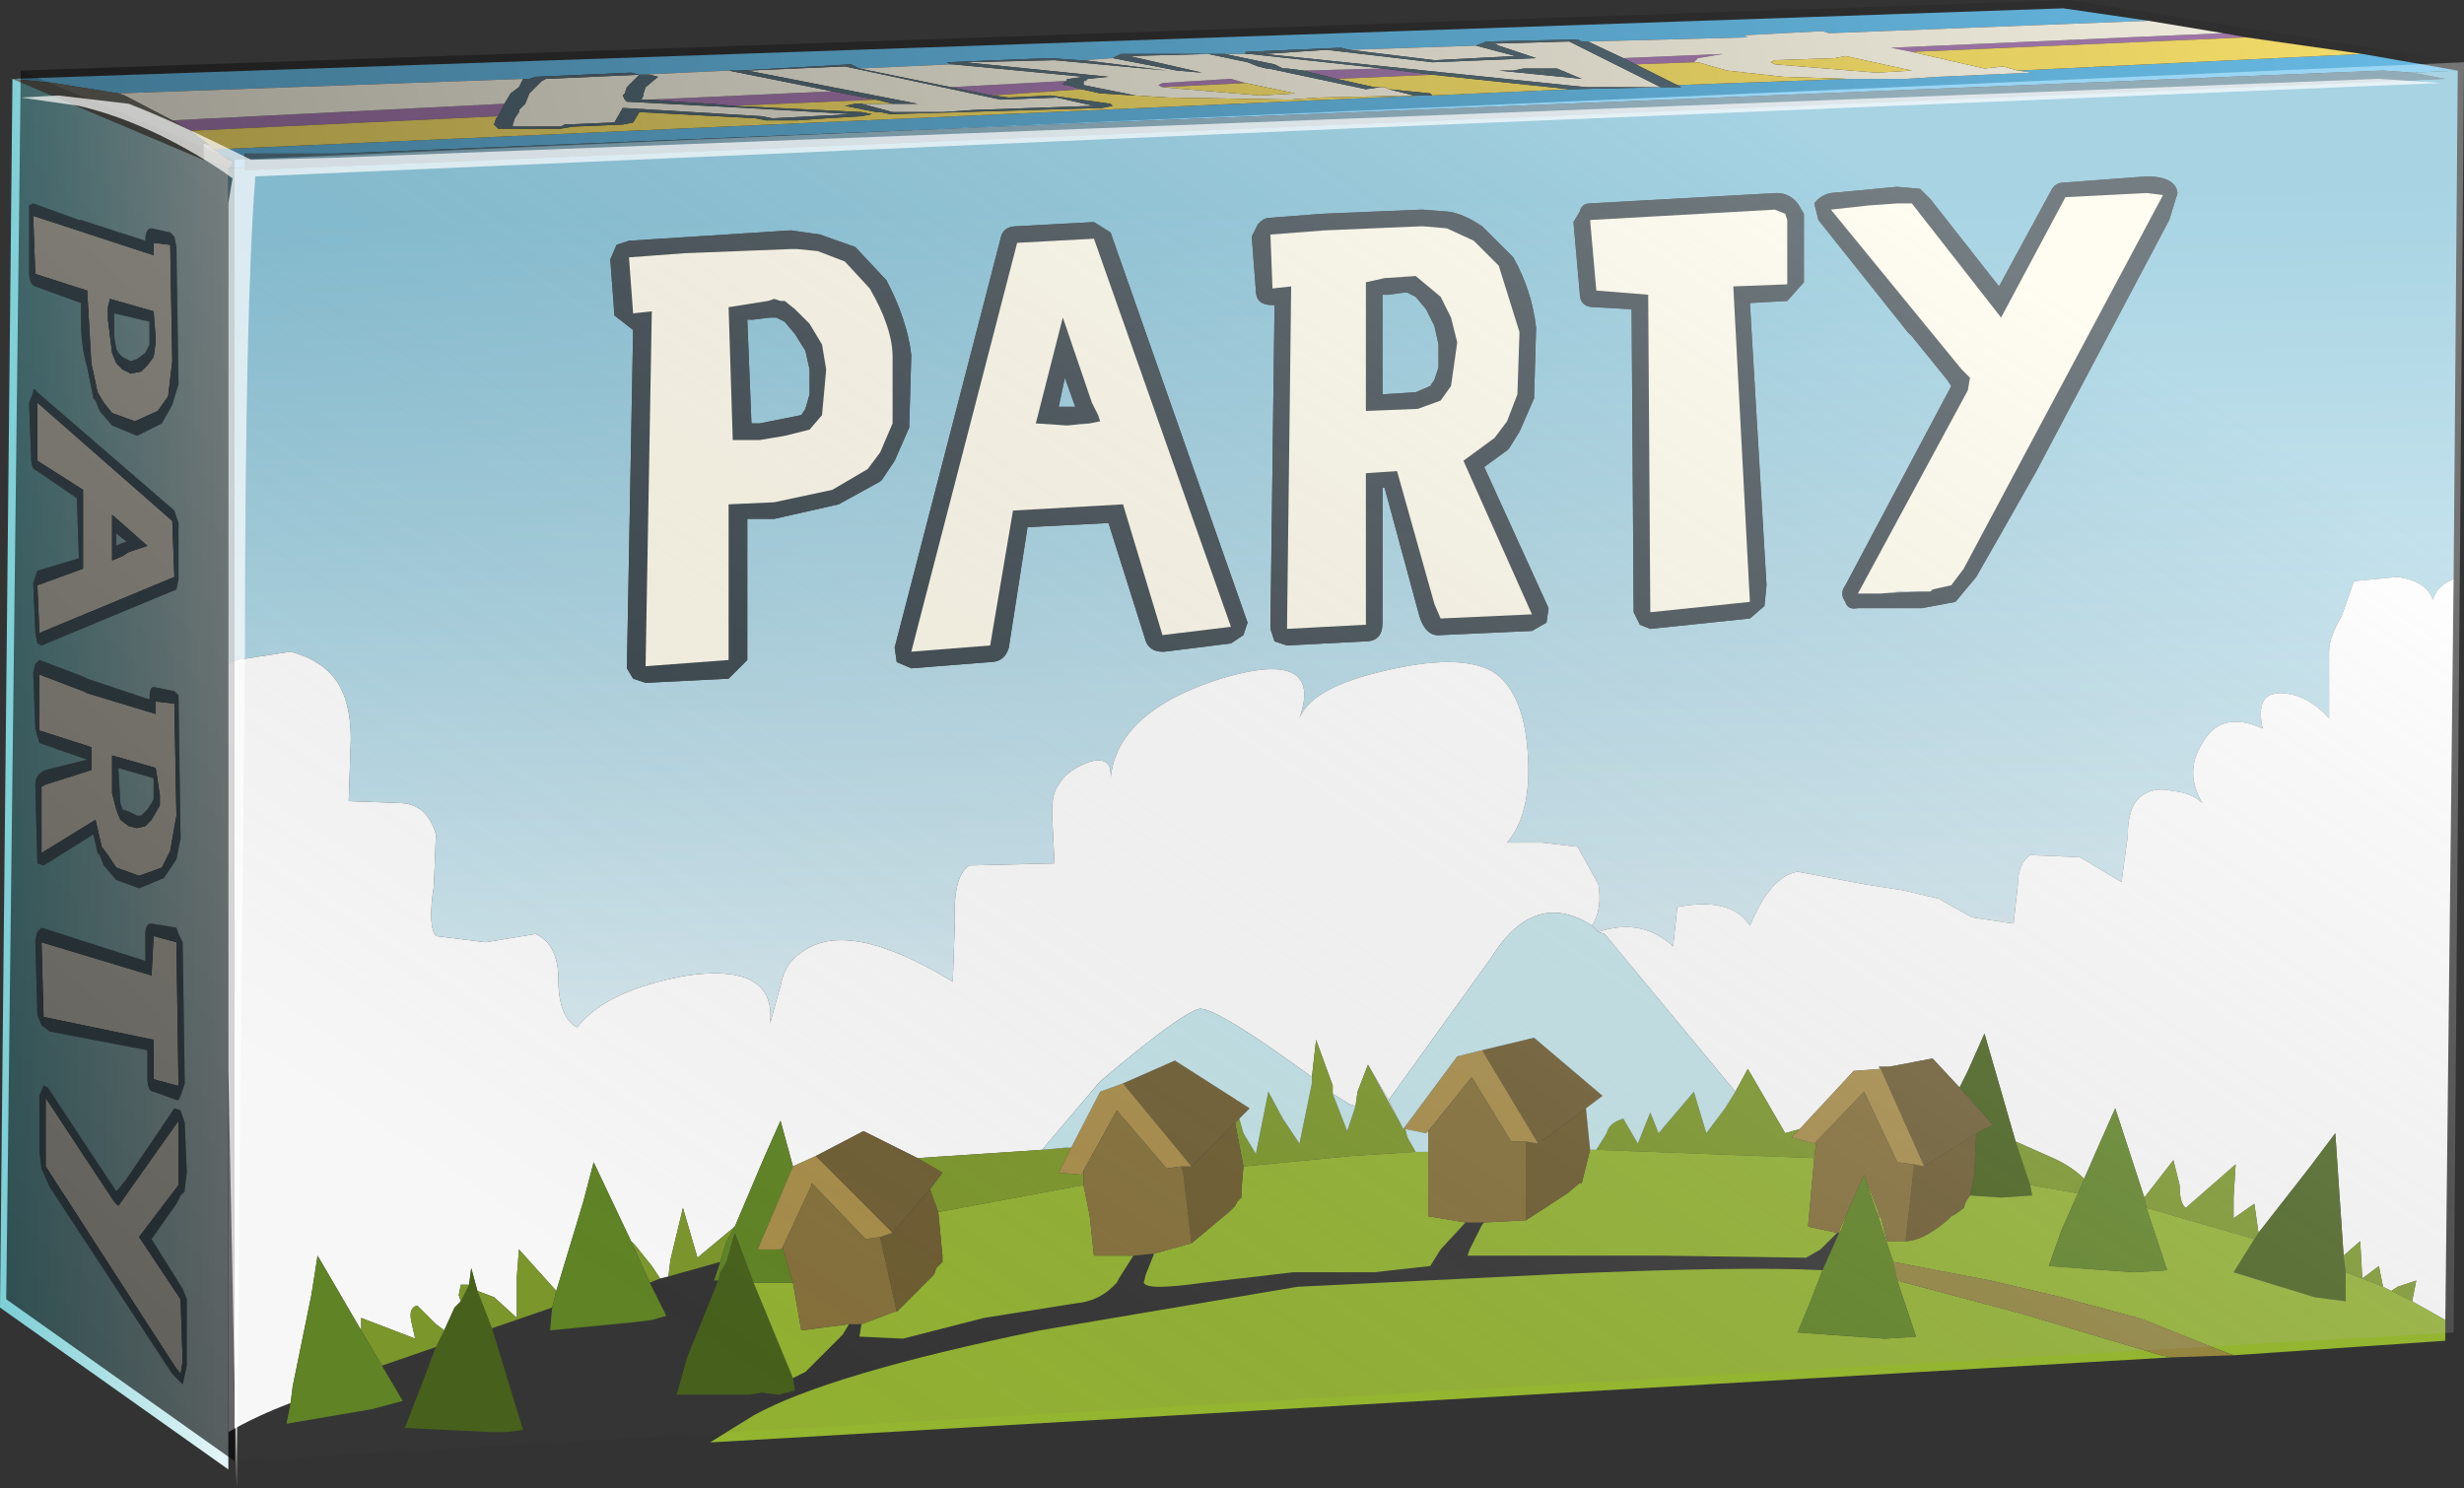 <?xml version="1.0" encoding="UTF-8" standalone="no"?>
<svg xmlns:xlink="http://www.w3.org/1999/xlink" height="35.85px" width="59.35px" xmlns="http://www.w3.org/2000/svg">
  <rect width="100%" height="100%" fill="#333333" stroke="none"/>
  <g transform="matrix(1.0, 0.0, 0.0, 1.0, 0.0, 0.0)">
    <use height="35.85" transform="matrix(1.0, 0.0, 0.0, 1.0, 0.0, 0.0)" width="59.35" xlink:href="#shape0"/>
  </g>
  <defs>
    <g id="shape0" transform="matrix(1.0, 0.0, 0.0, 1.0, 0.0, 0.0)">
      <path d="M58.1 1.75 L57.4 1.7 8.1 3.7 5.9 3.7 5.9 4.05 5.5 4.05 Q5.7 3.9 5.5 3.85 L5.15 3.6 34.25 2.3 34.5 2.3 37.8 2.15 40.0 2.1 40.2 2.1 40.5 2.1 40.4 2.05 44.5 1.9 45.9 1.9 46.7 1.85 48.95 1.75 48.6 1.7 56.9 1.3 59.2 1.7 58.1 1.75 M51.75 0.5 L44.05 0.8 43.9 0.75 42.0 0.85 42.1 0.9 38.25 1.0 38.1 1.0 38.0 0.95 35.8 1.0 35.55 1.1 32.5 1.2 32.3 1.15 30.0 1.25 30.0 1.3 29.5 1.3 29.1 1.3 27.0 1.3 26.8 1.4 26.1 1.45 26.0 1.45 25.25 1.4 22.8 1.5 22.9 1.55 20.7 1.65 20.5 1.55 17.8 1.7 17.55 1.7 15.4 1.8 15.2 1.75 12.9 1.85 12.75 1.9 12.6 1.9 2.85 2.25 1.3 2.0 0.3 1.9 49.7 0.2 51.75 0.5" fill="#6bc1ed" fill-rule="evenodd" stroke="none"/>
      <path d="M5.9 4.05 L5.9 3.7 8.1 3.7 57.4 1.7 58.1 1.75 58.9 1.9 5.9 4.1 5.9 4.05" fill="#5f8596" fill-rule="evenodd" stroke="none"/>
      <path d="M58.1 1.75 L59.2 1.7 59.1 13.95 Q58.7 14.1 58.6 14.45 58.45 14.0 57.75 13.9 L56.7 14.0 56.4 14.85 Q56.1 15.35 56.1 15.7 L56.1 17.3 Q55.6 16.75 55.0 16.7 54.3 16.65 54.5 17.55 53.5 17.1 53.05 17.9 52.6 18.6 53.05 19.35 52.8 19.1 52.3 19.05 51.85 18.95 51.55 19.2 51.25 19.45 51.25 20.15 L51.1 21.25 50.1 20.65 48.9 20.6 Q48.6 20.8 48.6 21.35 L48.5 22.25 47.5 22.1 47.05 21.85 46.7 21.65 45.85 21.45 44.9 21.3 43.3 21.0 Q42.65 21.1 42.15 22.3 41.7 21.6 40.4 21.85 L40.3 22.8 Q39.55 22.1 38.5 22.45 L38.35 22.3 Q38.6 21.9 38.5 21.3 L38.0 20.4 37.15 20.3 36.3 20.3 Q36.9 19.6 36.8 18.15 36.7 16.6 35.9 16.15 35.1 15.75 33.4 16.15 31.6 16.55 31.3 17.3 31.9 15.6 29.4 16.35 26.9 17.15 26.75 18.75 26.8 18.2 26.25 18.35 25.7 18.55 25.5 18.9 25.3 19.15 25.35 19.8 L25.4 20.8 23.35 20.85 Q22.95 21.1 23.0 22.2 L22.95 23.65 Q20.4 22.1 19.3 22.95 18.9 23.2 18.8 23.75 L18.55 24.65 Q18.7 23.2 16.55 23.5 14.6 23.85 13.9 24.75 13.45 24.5 13.45 23.6 13.45 22.75 12.9 22.5 L11.7 22.7 10.5 22.55 Q10.3 22.3 10.45 21.35 L10.5 20.1 Q10.3 19.4 9.7 19.35 L8.4 19.3 8.45 17.8 Q8.45 16.9 8.1 16.4 7.75 15.9 7.0 15.7 L5.7 15.9 5.5 16.0 5.5 4.05 5.9 4.05 5.9 4.1 58.9 1.9 58.1 1.75 M46.3 14.25 L45.3 14.3 45.8 14.25 46.3 14.25 M51.7 4.25 L49.7 4.4 Q49.5 4.4 49.4 4.6 L48.15 6.9 46.5 4.8 46.25 4.55 45.7 4.5 44.1 4.65 Q43.85 4.7 43.7 4.9 L43.8 5.3 45.95 8.0 46.05 8.1 46.9 9.15 47.0 9.3 44.45 14.1 Q44.3 14.3 44.45 14.5 44.5 14.7 44.75 14.65 L46.3 14.65 47.1 14.5 47.6 13.9 48.2 12.85 49.05 11.35 52.25 5.3 52.45 4.65 Q52.4 4.25 51.7 4.25 M43.3 4.9 Q43.1 4.65 42.8 4.65 L38.3 4.9 Q38.1 4.9 38.05 5.1 L37.9 5.35 38.05 7.05 Q38.05 7.4 38.4 7.4 L39.3 7.45 39.35 14.75 39.5 15.05 39.75 15.15 42.15 14.9 42.5 14.6 42.55 14.1 42.15 7.3 43.05 7.25 43.45 6.8 43.45 5.15 43.3 4.9 M30.55 5.25 Q30.45 5.25 30.3 5.4 L30.15 5.7 30.25 7.0 Q30.25 7.35 30.65 7.35 L30.7 7.35 30.6 15.15 30.7 15.45 31.0 15.55 32.9 15.45 Q33.3 15.45 33.3 15.0 L33.3 11.75 33.35 11.75 34.15 14.7 Q34.3 15.35 34.7 15.3 L36.9 15.2 37.25 15.0 37.3 14.65 35.75 11.25 36.3 10.85 36.35 10.8 36.6 10.4 36.95 9.6 37.0 7.9 Q36.9 7.0 36.45 6.2 L35.7 5.45 Q35.25 5.15 34.9 5.1 L34.25 5.05 31.85 5.15 30.55 5.25 M34.1 7.15 L34.35 7.45 34.55 7.85 34.65 8.3 34.65 8.85 34.55 9.15 34.45 9.3 34.1 9.45 33.3 9.5 33.3 7.1 33.45 7.1 33.8 7.05 33.9 7.05 34.1 7.15 M26.35 5.35 L24.5 5.45 Q24.15 5.45 24.1 5.75 L21.55 15.6 21.6 15.95 21.95 16.1 23.85 15.95 Q24.2 15.95 24.3 15.6 L24.75 12.7 26.7 12.6 27.6 15.45 Q27.7 15.7 28.0 15.7 L28.05 15.7 29.65 15.5 29.95 15.3 30.05 15.0 26.75 5.6 26.35 5.35 M21.35 6.75 L20.6 5.95 19.75 5.65 19.05 5.55 15.15 5.8 14.85 5.9 14.7 6.25 14.8 7.6 15.25 7.95 15.1 16.1 15.25 16.35 15.55 16.45 17.55 16.35 18.0 15.9 18.0 12.5 18.65 12.5 20.2 12.15 21.2 11.6 21.25 11.55 21.55 11.1 21.9 10.3 21.95 8.55 Q21.85 7.7 21.35 6.75 M25.5 9.8 L25.65 9.1 25.9 9.8 25.5 9.8 M25.7 10.25 L26.1 10.2 26.25 10.2 25.7 10.25 M33.45 26.5 L33.8 27.2 32.95 25.65 33.45 26.5 M18.55 7.65 L18.7 7.65 18.9 7.75 19.15 8.05 19.4 8.45 19.5 8.9 19.5 9.5 19.4 9.85 19.3 10.0 18.3 10.2 18.1 10.2 18.0 7.7 18.15 7.7 18.55 7.65" fill="url(#gradient0)" fill-rule="evenodd" stroke="none"/>
      <path d="M53.55 0.8 L54.1 0.9 46.05 1.25 45.55 1.15 53.55 0.8 M39.1 1.4 L41.5 1.3 40.9 1.4 40.8 1.5 39.4 1.55 39.1 1.4 M4.6 3.15 L4.15 2.9 12.15 2.5 12.0 2.8 4.6 3.15 M32.2 1.9 L31.4 1.7 33.3 1.65 34.5 1.8 32.2 1.9 M26.05 2.15 L23.9 2.3 22.9 2.1 25.7 1.95 Q25.5 2.05 25.7 2.05 L26.05 2.15 M21.1 2.4 L17.65 2.55 17.15 2.5 17.1 2.5 16.3 2.45 15.65 2.4 20.05 2.2 21.1 2.4 M28.0 2.1 L27.9 2.05 28.0 2.0 29.65 1.9 30.0 2.0 28.0 2.1" fill="#ab7eb5" fill-rule="evenodd" stroke="none"/>
      <path d="M46.3 14.25 L46.5 14.25 46.55 14.2 47.0 14.1 47.3 13.7 52.1 4.7 51.7 4.65 49.75 4.75 48.2 7.65 46.05 4.9 45.7 4.9 45.0 4.95 44.1 5.05 47.25 8.9 47.45 9.1 47.4 9.4 44.75 14.3 45.3 14.3 46.3 14.25 M51.7 4.25 Q52.4 4.25 52.45 4.65 L52.25 5.3 49.05 11.35 48.2 12.85 47.6 13.9 47.1 14.5 46.3 14.65 44.75 14.65 Q44.5 14.7 44.45 14.5 44.3 14.3 44.45 14.1 L47.0 9.3 46.9 9.15 46.05 8.1 45.95 8.0 43.8 5.3 43.7 4.9 Q43.85 4.7 44.1 4.65 L45.7 4.5 46.25 4.55 46.5 4.8 48.15 6.9 49.4 4.6 Q49.5 4.4 49.7 4.4 L51.7 4.25 M43.0 5.15 L42.75 5.05 38.3 5.3 38.45 7.0 39.7 7.1 39.75 14.75 42.15 14.5 41.75 6.9 43.05 6.85 43.05 5.3 43.0 5.15 M43.3 4.9 L43.45 5.15 43.45 6.8 43.05 7.25 42.15 7.3 42.55 14.1 42.5 14.6 42.15 14.9 39.75 15.15 39.5 15.05 39.35 14.75 39.3 7.45 38.4 7.4 Q38.05 7.4 38.05 7.05 L37.9 5.35 38.05 5.1 Q38.1 4.9 38.3 4.9 L42.8 4.65 Q43.1 4.65 43.3 4.9 M31.9 5.55 L30.6 5.65 30.65 6.95 31.1 6.9 31.0 15.15 32.9 15.05 32.9 11.4 33.65 11.35 34.55 14.55 34.7 14.9 36.9 14.8 35.25 11.1 36.0 10.55 36.3 10.15 36.55 9.5 36.6 8.0 36.1 6.4 35.5 5.8 34.85 5.5 34.25 5.45 31.9 5.55 M30.55 5.25 L31.85 5.15 34.25 5.05 34.9 5.1 Q35.25 5.15 35.7 5.45 L36.45 6.2 Q36.9 7.0 37.0 7.9 L36.95 9.6 36.6 10.4 36.35 10.8 36.3 10.85 35.75 11.25 37.3 14.65 37.25 15.0 36.9 15.2 34.7 15.3 Q34.3 15.35 34.15 14.7 L33.35 11.75 33.3 11.75 33.3 15.0 Q33.3 15.45 32.9 15.45 L31.0 15.55 30.7 15.45 30.6 15.15 30.7 7.35 30.65 7.35 Q30.25 7.35 30.25 7.0 L30.15 5.7 30.3 5.4 Q30.45 5.25 30.55 5.25 M34.7 7.15 L34.95 7.65 35.1 8.25 34.95 9.3 34.7 9.65 34.15 9.85 32.9 9.9 32.9 6.8 33.35 6.7 34.1 6.65 34.7 7.15 M34.1 7.15 L33.9 7.05 33.8 7.05 33.45 7.1 33.3 7.1 33.3 9.5 34.1 9.45 34.45 9.3 34.55 9.15 34.65 8.85 34.65 8.3 34.55 7.85 34.35 7.45 34.1 7.15 M26.35 5.35 L26.75 5.6 30.05 15.0 29.95 15.3 29.65 15.5 28.05 15.7 28.0 15.7 Q27.7 15.7 27.6 15.45 L26.7 12.6 24.75 12.7 24.3 15.6 Q24.2 15.95 23.85 15.95 L21.95 16.1 21.6 15.95 21.55 15.6 24.1 5.75 Q24.15 5.45 24.5 5.45 L26.35 5.35 M21.35 6.75 Q21.85 7.7 21.95 8.55 L21.9 10.3 21.55 11.1 21.25 11.55 21.2 11.6 20.2 12.15 18.65 12.5 18.0 12.5 18.0 15.9 17.55 16.35 15.55 16.45 15.25 16.35 15.1 16.1 15.25 7.95 14.8 7.6 14.7 6.25 14.85 5.9 15.15 5.8 19.05 5.55 19.75 5.65 20.6 5.95 21.35 6.75 M21.5 8.6 Q21.5 7.9 20.95 6.95 L20.35 6.3 19.7 6.05 19.2 6.0 19.05 6.0 16.5 6.1 15.15 6.2 15.25 7.55 15.7 7.5 15.55 16.05 17.55 15.9 17.55 12.15 18.65 12.1 20.05 11.8 20.9 11.3 21.2 10.9 21.5 10.2 21.5 8.6 M25.5 9.8 L25.9 9.8 25.65 9.1 25.5 9.8 M25.7 10.25 L24.95 10.2 25.6 7.65 26.3 9.7 26.45 10.0 26.5 10.15 26.25 10.2 26.1 10.2 25.7 10.25 M24.4 12.3 L27.05 12.15 28.0 15.3 29.65 15.1 26.35 5.75 24.5 5.85 21.95 15.7 23.85 15.55 24.4 12.3 M18.55 7.65 L18.15 7.7 18.0 7.7 18.1 10.2 18.3 10.2 19.3 10.0 19.4 9.85 19.5 9.5 19.5 8.9 19.4 8.45 19.15 8.05 18.9 7.75 18.7 7.65 18.55 7.65 M18.5 7.25 L18.65 7.2 18.8 7.25 18.9 7.25 19.15 7.45 19.5 7.8 19.8 8.3 19.9 8.9 19.8 10.0 19.5 10.35 18.9 10.5 18.3 10.6 17.65 10.6 17.55 7.4 18.5 7.25" fill="#334047" fill-rule="evenodd" stroke="none"/>
      <path d="M48.6 1.7 L48.95 1.75 46.7 1.85 45.9 1.9 44.5 1.9 42.95 1.85 41.6 1.7 40.9 1.5 40.8 1.5 40.9 1.4 41.5 1.3 39.1 1.4 38.25 1.0 42.1 0.9 42.0 0.85 43.9 0.75 44.05 0.8 51.75 0.5 53.55 0.8 45.55 1.15 46.05 1.25 47.8 1.65 48.25 1.6 48.6 1.7 M5.15 3.6 L5.5 3.85 Q5.7 3.9 5.5 4.05 L4.9 3.85 4.9 3.45 5.05 3.5 5.15 3.6 M45.3 14.3 L44.75 14.3 47.4 9.4 47.45 9.1 47.25 8.9 44.1 5.05 45.0 4.95 45.7 4.9 46.05 4.9 48.2 7.65 49.75 4.75 51.7 4.65 52.1 4.7 47.3 13.7 47.0 14.1 46.55 14.2 46.5 14.25 46.3 14.25 45.8 14.25 45.3 14.3 M44.2 1.4 L42.75 1.45 42.65 1.5 42.75 1.55 45.2 1.75 46.05 1.7 44.45 1.35 44.2 1.4 M2.85 2.25 L12.6 1.9 12.5 2.1 12.3 2.25 12.15 2.5 4.15 2.9 3.0 2.3 2.85 2.25 M15.4 1.8 L17.55 1.7 20.05 2.2 15.65 2.4 15.45 2.4 15.5 2.3 15.5 2.25 15.55 2.1 15.85 1.85 15.65 1.8 15.4 1.8 15.1 2.1 15.05 2.25 15.0 2.3 15.05 2.4 15.1 2.45 17.95 2.6 20.55 2.75 18.6 2.85 18.35 2.8 15.0 2.6 14.8 2.95 13.6 3.0 13.5 3.05 13.05 3.05 12.35 3.05 12.35 3.0 12.4 2.85 12.5 2.7 12.5 2.65 12.65 2.5 12.75 2.25 13.05 1.95 13.15 1.9 15.4 1.8 M20.7 1.65 L22.9 1.55 22.95 1.55 26.1 1.85 25.75 1.9 25.7 1.9 25.7 1.95 22.9 2.1 20.7 1.65 M26.1 1.45 L26.8 1.4 28.35 1.7 28.95 1.75 27.2 1.35 29.1 1.3 30.05 1.5 30.3 1.6 30.5 1.65 30.55 1.65 32.9 2.15 33.25 2.1 33.35 2.1 33.45 2.15 34.05 2.3 31.75 2.35 31.05 2.4 28.15 2.35 27.35 2.3 26.85 2.2 26.1 2.05 26.1 1.95 26.15 1.95 26.2 1.9 26.7 1.85 23.25 1.5 25.4 1.45 28.1 1.7 26.1 1.45 M29.5 1.3 L30.0 1.3 30.1 1.3 33.3 1.65 31.4 1.7 31.0 1.65 30.9 1.65 30.7 1.55 29.5 1.3 M32.5 1.2 L35.55 1.1 36.5 1.35 34.55 1.45 32.5 1.2 M43.0 5.15 L43.05 5.3 43.05 6.85 41.75 6.9 42.15 14.5 39.75 14.75 39.7 7.1 38.45 7.0 38.3 5.3 42.75 5.05 43.0 5.15 M40.0 2.1 L38.2 2.1 30.45 1.3 31.95 1.2 34.5 1.5 37.0 1.4 36.1 1.1 36.0 1.05 37.8 1.0 40.0 2.1 M36.1 1.7 L38.1 1.9 37.5 1.65 36.7 1.65 36.45 1.7 36.1 1.7 M20.75 2.5 L21.5 2.5 22.1 2.5 18.0 1.7 20.35 1.6 24.1 2.4 25.45 2.35 26.35 2.55 23.45 2.65 22.7 2.7 21.5 2.7 20.75 2.5 M31.9 5.55 L34.25 5.45 34.85 5.5 35.5 5.8 36.1 6.4 36.6 8.0 36.55 9.5 36.3 10.15 36.0 10.55 35.25 11.1 36.9 14.8 34.7 14.9 34.55 14.55 33.65 11.35 32.9 11.4 32.9 15.05 31.0 15.15 31.1 6.9 30.65 6.95 30.6 5.65 31.9 5.55 M34.7 7.15 L34.1 6.65 33.35 6.7 32.9 6.8 32.9 9.9 34.15 9.85 34.7 9.65 34.95 9.3 35.1 8.25 34.95 7.65 34.7 7.15 M30.0 2.0 L29.65 1.9 28.0 2.0 27.9 2.05 28.0 2.1 30.35 2.3 31.2 2.25 30.0 2.0 M21.5 8.6 L21.5 10.2 21.2 10.9 20.9 11.3 20.05 11.8 18.65 12.1 17.55 12.15 17.55 15.9 15.55 16.05 15.7 7.5 15.25 7.55 15.15 6.2 16.5 6.1 19.05 6.0 19.2 6.0 19.7 6.05 20.35 6.3 20.95 6.95 Q21.5 7.9 21.5 8.6 M26.25 10.2 L26.5 10.15 26.45 10.0 26.3 9.7 25.6 7.65 24.95 10.2 25.7 10.25 26.25 10.2 M24.4 12.3 L23.85 15.55 21.95 15.7 24.5 5.85 26.35 5.75 29.65 15.1 28.0 15.3 27.05 12.15 24.4 12.3 M18.5 7.25 L17.55 7.4 17.65 10.6 18.3 10.6 18.9 10.5 19.5 10.35 19.8 10.0 19.9 8.9 19.8 8.3 19.5 7.8 19.15 7.45 18.9 7.25 18.8 7.25 18.65 7.2 18.5 7.25 M3.7 5.85 L4.1 5.9 4.15 8.7 4.05 9.55 3.8 9.9 3.25 10.15 2.7 9.95 2.5 9.7 2.35 9.45 2.2 8.75 2.1 7.0 0.85 6.6 0.8 5.2 3.7 6.15 3.7 5.85 M2.65 7.2 L2.6 7.4 2.6 7.7 2.7 8.5 2.8 8.75 2.95 8.9 3.15 9.0 3.4 8.95 3.55 8.8 3.7 8.6 3.75 8.25 3.75 8.15 3.7 7.5 2.65 7.2 M0.9 11.1 L0.9 9.7 4.15 12.55 4.2 13.9 0.95 15.25 0.9 14.1 2.0 13.7 2.0 11.8 0.9 11.1 M3.1 13.3 L3.55 13.15 2.7 12.4 2.7 13.5 2.95 13.4 3.1 13.3 M2.1 16.7 L3.75 17.2 3.75 16.9 4.2 16.95 4.25 19.65 4.1 20.5 3.9 20.9 3.35 21.1 2.8 20.9 2.6 20.6 2.45 20.4 2.3 19.75 1.0 20.55 1.0 18.95 1.1 18.9 2.2 18.55 2.2 18.0 0.95 17.6 0.95 16.25 2.0 16.65 2.1 16.7 M2.7 18.2 L2.7 19.1 2.8 19.5 2.9 19.75 3.1 19.9 3.3 19.95 3.5 19.9 3.65 19.75 3.85 19.4 3.85 19.15 3.75 18.5 2.7 18.2 M1.0 22.7 L3.65 23.5 3.7 22.55 4.25 22.7 4.3 26.15 4.25 26.15 3.7 26.0 3.7 25.05 1.05 24.5 1.0 22.7 M2.85 29.05 L4.3 27.0 4.3 28.55 3.35 29.8 4.35 31.3 4.4 32.8 4.35 33.1 4.2 32.9 1.1 28.1 1.1 26.45 2.75 28.95 2.85 29.05" fill="#fffbeb" fill-rule="evenodd" stroke="none"/>
      <path d="M56.9 1.3 L48.6 1.7 48.25 1.6 47.8 1.65 46.05 1.25 54.1 0.9 56.9 1.3 M44.5 1.9 L40.4 2.05 39.4 1.55 40.8 1.5 40.9 1.5 41.6 1.7 42.95 1.85 44.5 1.9 M37.8 2.15 L34.5 2.3 34.45 2.25 33.45 2.15 33.35 2.1 33.25 2.1 33.1 2.1 32.2 1.9 34.5 1.8 37.8 2.15 M34.25 2.3 L5.15 3.6 5.05 3.5 4.6 3.15 12.0 2.8 11.95 2.85 11.9 3.0 12.0 3.1 13.5 3.1 13.8 3.05 15.0 3.0 15.25 2.95 15.4 2.7 18.2 2.85 18.45 2.9 19.2 2.9 19.9 2.85 20.75 2.8 21.0 2.75 20.75 2.7 17.65 2.55 21.1 2.4 21.5 2.5 20.75 2.5 20.6 2.5 20.35 2.55 21.1 2.7 21.2 2.7 21.45 2.75 26.55 2.6 26.8 2.55 26.75 2.5 25.3 2.3 24.3 2.35 23.9 2.3 26.05 2.15 26.5 2.25 27.35 2.3 28.15 2.35 31.05 2.4 31.75 2.35 34.05 2.3 34.25 2.3 M44.2 1.4 L44.45 1.35 46.05 1.7 45.2 1.75 42.75 1.55 42.65 1.5 42.75 1.45 44.2 1.4 M37.1 1.7 L37.3 1.75 37.0 1.7 37.1 1.7 M28.0 2.1 L30.0 2.0 31.2 2.25 30.35 2.3 28.0 2.1" fill="#ffe76e" fill-rule="evenodd" stroke="none"/>
      <path d="M38.5 22.45 Q39.55 22.1 40.3 22.8 L40.4 21.85 Q41.7 21.6 42.15 22.3 42.65 21.1 43.3 21.0 L44.9 21.3 45.85 21.45 46.7 21.65 47.05 21.85 47.5 22.1 48.5 22.25 48.6 21.35 Q48.6 20.8 48.9 20.6 L50.1 20.65 51.1 21.25 51.25 20.15 Q51.25 19.45 51.55 19.2 51.85 18.95 52.3 19.05 52.8 19.1 53.05 19.35 52.6 18.6 53.05 17.9 53.5 17.1 54.5 17.55 54.3 16.65 55.0 16.7 55.6 16.75 56.1 17.3 L56.1 15.7 Q56.1 15.35 56.4 14.85 L56.7 14.0 57.75 13.9 Q58.45 14.0 58.6 14.45 58.7 14.1 59.1 13.95 L58.9 31.8 58.1 31.35 58.2 30.85 57.75 31.0 57.6 31.1 57.4 31.0 57.3 30.5 56.9 30.8 56.85 29.9 56.45 30.25 56.25 27.3 55.65 28.1 54.4 29.7 54.3 29.0 53.8 29.35 53.8 28.85 53.85 28.05 52.65 29.1 Q52.5 29.0 52.5 28.55 L52.35 27.95 51.65 28.85 50.95 26.7 50.55 27.6 50.2 28.4 Q49.9 28.1 49.45 27.9 L48.55 27.5 47.8 24.9 47.4 25.8 47.2 26.2 46.55 25.5 45.5 25.7 45.25 25.7 45.3 25.75 44.65 25.8 43.35 27.2 43.0 27.3 42.1 25.75 41.8 26.3 38.65 22.5 38.5 22.45 M16.1 30.75 L15.9 30.8 15.7 30.5 15.3 30.0 15.2 29.9 14.3 28.0 14.05 28.95 13.4 31.1 12.5 30.1 12.45 30.75 12.45 31.75 11.9 31.25 11.5 31.1 11.35 30.55 11.3 30.95 11.1 30.95 11.05 31.2 11.1 31.35 10.95 31.5 10.7 32.05 10.5 31.9 10.05 31.45 Q9.85 31.5 9.9 31.8 L10.0 32.25 8.7 31.75 8.7 32.05 7.65 30.25 7.5 31.2 7.05 33.4 7.0 33.8 Q6.2 34.1 5.5 34.5 L5.5 16.0 5.7 15.9 7.0 15.7 Q7.75 15.9 8.1 16.4 8.45 16.9 8.45 17.8 L8.4 19.3 9.7 19.35 Q10.3 19.4 10.5 20.1 L10.45 21.35 Q10.3 22.3 10.5 22.55 L11.7 22.7 12.9 22.5 Q13.45 22.75 13.45 23.6 13.45 24.5 13.9 24.75 14.6 23.85 16.55 23.5 18.7 23.2 18.55 24.65 L18.8 23.75 Q18.9 23.2 19.3 22.95 20.4 22.1 22.95 23.65 L23.0 22.2 Q22.95 21.1 23.35 20.85 L25.4 20.8 25.35 19.8 Q25.3 19.15 25.5 18.9 25.7 18.55 26.25 18.35 26.8 18.2 26.75 18.75 26.9 17.15 29.4 16.35 31.9 15.6 31.3 17.3 31.6 16.55 33.4 16.15 35.1 15.75 35.9 16.15 36.7 16.6 36.8 18.15 36.9 19.6 36.3 20.3 L37.15 20.3 38.0 20.4 38.5 21.3 Q38.6 21.9 38.35 22.3 36.95 21.4 35.9 23.1 L33.45 26.5 32.95 25.65 32.7 26.3 32.65 26.65 32.5 26.6 32.1 26.35 32.1 26.15 31.7 25.05 31.6 25.95 Q29.35 24.3 28.9 24.3 28.45 24.4 26.5 26.05 L25.1 27.7 22.1 27.9 20.8 27.25 19.65 27.85 19.1 28.1 18.8 27.0 18.4 27.9 17.7 29.55 16.8 30.3 16.45 29.1 16.15 30.35 16.1 30.75" fill="#ffffff" fill-rule="evenodd" stroke="none"/>
      <path d="M47.2 26.2 L47.4 25.8 47.8 24.9 48.55 27.5 48.9 28.55 48.95 28.8 48.2 28.85 47.45 28.8 47.55 28.3 47.6 27.3 48.0 27.1 47.2 26.2 M54.4 29.7 L55.65 28.1 56.25 27.3 56.45 30.25 56.5 30.65 56.5 31.35 55.75 31.25 53.8 30.65 54.3 29.85 54.4 29.7 M19.1 33.2 L19.15 33.5 18.75 33.6 18.35 33.55 18.05 33.6 16.3 33.6 16.55 32.7 17.3 30.85 17.35 30.65 17.5 30.4 17.7 29.7 18.15 30.9 19.1 33.2 M11.85 32.0 L12.6 34.45 12.2 34.5 11.8 34.5 9.75 34.4 10.1 33.5 10.5 32.45 10.7 32.05 10.95 31.5 11.1 31.35 11.3 30.95 11.35 30.55 11.5 31.1 11.85 32.0" fill="#466119" fill-rule="evenodd" stroke="none"/>
      <path d="M41.8 26.3 L42.1 25.75 43.0 27.3 43.35 27.2 43.15 27.4 43.7 27.55 43.75 27.5 43.7 27.9 38.45 27.7 38.7 27.3 Q38.75 27.05 39.1 26.95 L39.45 27.55 39.75 26.8 39.95 27.3 40.8 26.3 40.95 26.8 41.1 27.3 41.55 26.7 41.8 26.3 M48.55 27.5 L49.45 27.9 Q49.9 28.1 50.2 28.4 L50.05 28.75 48.9 28.55 48.55 27.5 M51.65 28.85 L52.35 27.95 52.5 28.55 Q52.5 29.0 52.65 29.1 L53.85 28.05 53.8 28.85 53.8 29.35 54.3 29.0 54.4 29.7 54.3 29.85 51.7 29.1 51.65 28.85 M56.45 30.25 L56.85 29.9 56.9 30.8 57.3 30.5 57.4 31.0 56.9 30.8 56.5 30.65 56.45 30.25 M57.6 31.1 L57.75 31.0 58.2 30.85 58.1 31.35 57.6 31.1 M17.35 30.4 L16.1 30.75 16.15 30.35 16.45 29.1 16.8 30.3 17.7 29.55 17.5 29.9 17.35 30.4 M15.9 30.8 L15.65 30.9 15.2 29.9 15.3 30.0 15.7 30.5 15.9 30.8 M13.3 31.5 L11.85 32.0 11.5 31.1 11.9 31.25 12.45 31.75 12.45 30.75 12.5 30.1 13.4 31.1 13.3 31.5 M10.5 32.45 L9.2 32.9 8.7 32.05 8.7 31.75 10.0 32.25 9.9 31.8 Q9.85 31.5 10.05 31.45 L10.5 31.9 10.7 32.05 10.5 32.45 M22.1 27.9 L25.1 27.7 25.65 27.65 25.8 27.65 25.5 28.25 26.05 28.3 26.1 28.2 26.1 28.55 22.6 29.2 22.4 28.65 22.7 28.25 22.1 27.9 M31.6 25.95 L31.7 25.05 32.1 26.15 32.1 26.35 32.45 27.25 32.65 26.65 32.7 26.3 32.95 25.65 33.8 27.2 33.85 27.2 33.9 27.4 34.1 27.75 32.55 27.85 29.95 28.1 29.75 27.05 29.85 26.95 29.95 27.3 30.25 27.8 30.55 26.3 30.9 26.95 31.3 27.55 31.6 26.1 31.6 25.95 M11.3 30.95 L11.1 31.35 11.05 31.2 11.1 30.95 11.3 30.95" fill="#7d9929" fill-rule="evenodd" stroke="none"/>
      <path d="M57.4 31.0 L57.6 31.1 58.1 31.35 58.9 31.8 58.9 32.3 53.8 32.65 53.4 32.5 51.65 31.8 51.5 31.75 49.65 31.25 47.95 30.85 45.6 30.4 45.25 29.35 45.3 29.3 45.45 29.9 45.9 29.9 Q46.3 29.9 46.9 29.4 L47.0 29.3 47.1 29.25 47.3 29.1 47.35 28.95 47.45 28.8 48.2 28.85 48.95 28.8 48.9 28.55 50.05 28.75 49.65 29.65 49.35 30.5 51.4 30.65 52.2 30.6 51.7 29.1 54.3 29.85 53.8 30.65 55.75 31.25 56.5 31.35 56.5 30.65 56.9 30.8 57.4 31.0 M52.3 32.7 L17.1 34.75 18.15 34.1 Q19.95 33.1 25.05 32.05 L31.25 31.0 37.4 30.7 Q41.9 30.5 43.9 30.6 L43.65 31.25 43.3 32.1 45.4 32.25 46.15 32.2 45.7 30.85 48.7 31.65 52.05 32.65 52.3 32.7 M44.25 29.7 L44.1 29.85 43.85 30.1 43.5 30.3 40.05 30.25 35.35 30.25 35.4 30.1 35.7 29.5 35.75 29.45 36.7 29.4 36.75 29.4 37.75 28.75 38.05 28.5 38.1 28.5 38.15 28.3 38.3 27.7 38.45 27.7 43.7 27.9 43.55 29.55 44.25 29.7 M35.3 29.45 L34.7 30.1 34.45 30.5 33.1 30.65 31.15 30.65 29.0 30.9 Q27.6 31.1 27.55 30.9 L27.6 30.7 27.8 30.2 28.7 29.95 29.6 29.2 29.75 29.05 29.8 28.95 29.9 28.85 29.9 28.7 29.95 28.1 32.55 27.85 34.1 27.75 34.4 27.75 34.4 29.3 35.3 29.45 M27.3 30.25 L26.95 30.8 26.9 30.9 Q26.5 31.35 25.9 31.4 L23.7 31.75 21.75 32.25 20.7 32.2 20.75 31.9 21.55 31.6 21.6 31.6 22.5 30.7 22.55 30.55 22.7 30.4 22.7 30.25 22.6 29.2 26.1 28.55 26.25 29.3 26.35 30.25 27.3 30.25 M20.45 31.9 L20.3 32.15 19.4 33.05 19.1 33.2 18.15 30.9 19.1 30.9 19.3 32.05 20.45 31.9 M45.2 29.2 L44.9 28.3 45.25 29.2 45.2 29.2 M44.5 29.2 L44.35 29.65 44.3 29.65 44.5 29.2" fill="#94b530" fill-rule="evenodd" stroke="none"/>
      <path d="M50.2 28.4 L50.55 27.6 50.95 26.7 51.65 28.85 51.7 29.1 52.2 30.6 51.4 30.65 49.35 30.5 49.65 29.65 50.05 28.75 50.2 28.4 M45.25 29.35 L45.6 30.4 45.7 30.85 46.15 32.2 45.4 32.25 43.3 32.1 43.65 31.25 43.9 30.6 44.3 29.7 44.35 29.65 44.5 29.2 44.9 28.3 45.2 29.2 45.25 29.35 M17.3 30.85 L17.2 30.85 17.35 30.4 17.5 29.9 17.7 29.55 18.4 27.9 18.8 27.0 19.1 28.1 18.25 30.1 18.8 30.1 18.85 30.05 19.1 30.9 18.15 30.9 17.7 29.7 17.5 30.4 17.35 30.65 17.3 30.85 M15.65 30.9 L16.05 31.7 15.7 31.8 15.3 31.85 13.25 32.05 13.3 31.5 13.4 31.1 14.05 28.95 14.3 28.0 15.2 29.9 15.65 30.9 M9.2 32.9 L9.7 33.75 8.95 33.95 6.9 34.3 7.0 33.8 7.05 33.4 7.5 31.2 7.65 30.25 8.7 32.05 9.2 32.9" fill="#608523" fill-rule="evenodd" stroke="none"/>
      <path d="M45.3 29.3 L45.25 29.35 45.2 29.2 45.25 29.2 45.3 29.3 M45.6 30.4 L47.95 30.85 49.65 31.25 51.5 31.75 51.65 31.8 53.4 32.5 53.8 32.65 52.3 32.7 52.05 32.65 48.7 31.65 45.7 30.85 45.6 30.4 M44.35 29.65 L44.3 29.7 44.3 29.65 44.35 29.65" fill="#94863e" fill-rule="evenodd" stroke="none"/>
      <path d="M45.3 25.75 L45.25 25.7 45.5 25.7 46.55 25.5 47.2 26.2 48.0 27.1 47.6 27.3 46.35 28.1 45.3 25.75 M35.7 25.3 L36.95 25.0 38.6 26.4 38.2 26.7 37.05 27.55 35.7 25.3 M19.65 27.85 L20.8 27.25 22.1 27.9 22.7 28.25 22.4 28.65 21.5 29.7 19.65 27.85 M27.05 26.1 L28.3 25.55 30.1 26.7 29.85 26.95 29.75 27.05 28.7 28.1 27.05 26.1" fill="#705e32" fill-rule="evenodd" stroke="none"/>
      <path d="M47.45 28.8 L47.35 28.95 47.3 29.1 47.1 29.25 47.0 29.3 46.9 29.4 Q46.3 29.9 45.9 29.9 L46.1 28.1 46.1 28.05 46.35 28.1 47.6 27.3 47.55 28.3 47.45 28.8 M38.2 26.7 L38.3 27.7 38.15 28.3 38.1 28.5 38.05 28.5 37.75 28.75 36.75 29.4 36.75 27.5 37.05 27.55 38.2 26.7 M21.2 29.8 L21.5 29.7 22.4 28.65 22.6 29.2 22.7 30.25 22.7 30.4 22.55 30.55 22.5 30.7 21.6 31.6 21.2 29.8 M29.95 28.1 L29.9 28.7 29.9 28.85 29.8 28.95 29.75 29.05 29.6 29.2 28.7 29.95 28.5 28.25 28.45 28.1 28.7 28.1 29.75 27.05 29.95 28.1" fill="#6e5c2f" fill-rule="evenodd" stroke="none"/>
      <path d="M43.35 27.2 L44.65 25.8 45.3 25.75 46.35 28.1 46.1 28.05 45.7 28.0 44.9 26.3 43.75 27.5 43.7 27.55 43.15 27.4 43.35 27.2 M33.8 27.2 L35.1 25.45 35.7 25.3 37.05 27.55 36.75 27.5 36.4 27.5 35.45 25.95 34.4 27.25 34.35 27.3 33.85 27.2 33.8 27.2 M19.1 28.1 L19.65 27.85 21.5 29.7 21.2 29.8 20.85 29.85 19.55 28.5 19.55 28.55 18.85 30.05 18.8 30.1 18.25 30.1 19.1 28.1 M27.05 26.1 L28.7 28.1 28.45 28.1 28.1 28.15 26.9 26.75 26.1 28.2 26.05 28.3 25.5 28.25 25.8 27.65 26.5 26.3 27.05 26.1" fill="#ab8f49" fill-rule="evenodd" stroke="none"/>
      <path d="M45.9 29.9 L45.45 29.9 45.3 29.3 45.25 29.2 44.9 28.3 44.5 29.2 44.3 29.65 44.3 29.7 44.25 29.7 43.55 29.55 43.7 27.9 43.75 27.5 44.9 26.3 45.7 28.0 46.1 28.05 46.1 28.1 45.9 29.9 M35.75 29.45 L35.3 29.45 34.4 29.3 34.4 27.75 34.4 27.25 35.45 25.95 36.4 27.5 36.75 27.5 36.75 29.4 36.7 29.4 35.75 29.45 M27.8 30.2 L27.3 30.25 26.35 30.25 26.25 29.3 26.1 28.55 26.1 28.2 26.9 26.75 28.1 28.15 28.45 28.1 28.5 28.25 28.7 29.95 27.8 30.2 M20.75 31.9 L20.45 31.9 19.3 32.05 19.1 30.9 18.85 30.05 19.55 28.55 19.55 28.5 20.85 29.85 21.2 29.8 21.6 31.6 21.55 31.6 20.75 31.9" fill="#87713a" fill-rule="evenodd" stroke="none"/>
      <path d="M38.5 22.45 L38.65 22.5 41.8 26.3 41.55 26.7 41.1 27.3 40.95 26.8 40.8 26.3 39.95 27.3 39.75 26.8 39.45 27.55 39.1 26.95 Q38.75 27.05 38.7 27.3 L38.45 27.7 38.3 27.7 38.2 26.7 38.6 26.4 36.95 25.0 35.7 25.3 35.1 25.45 33.8 27.2 33.45 26.5 35.9 23.1 Q36.95 21.4 38.35 22.3 L38.5 22.45 M25.1 27.7 L26.5 26.05 Q28.45 24.4 28.9 24.3 29.35 24.3 31.6 25.95 L31.6 26.1 31.3 27.55 30.9 26.95 30.55 26.3 30.25 27.8 29.95 27.3 29.85 26.95 30.1 26.7 28.3 25.55 27.05 26.1 26.5 26.3 25.8 27.65 25.65 27.65 25.1 27.7 M32.1 26.35 L32.5 26.6 32.65 26.65 32.45 27.25 32.1 26.35 M33.85 27.2 L34.35 27.3 34.4 27.25 34.4 27.75 34.1 27.75 33.9 27.4 33.85 27.2" fill="#c5e7ed" fill-rule="evenodd" stroke="none"/>
      <path d="M40.4 2.05 L40.5 2.1 40.2 2.1 40.0 2.1 37.8 2.15 34.5 1.8 33.3 1.65 30.1 1.3 30.0 1.3 30.0 1.25 32.3 1.15 32.5 1.2 34.55 1.45 36.5 1.35 35.55 1.1 35.8 1.0 38.0 0.95 38.1 1.0 38.25 1.0 39.1 1.4 39.4 1.55 40.4 2.05 M34.5 2.3 L34.25 2.3 34.05 2.3 33.45 2.15 34.45 2.25 34.5 2.3 M12.6 1.9 L12.75 1.9 12.9 1.85 15.2 1.75 15.4 1.8 13.15 1.9 13.05 1.95 12.75 2.25 12.65 2.5 12.5 2.65 12.5 2.7 12.4 2.85 12.35 3.0 12.35 3.05 13.05 3.05 13.5 3.05 13.6 3.0 14.8 2.95 15.0 2.6 18.35 2.8 18.6 2.85 20.55 2.75 17.95 2.6 15.1 2.45 15.05 2.4 15.0 2.3 15.05 2.25 15.1 2.1 15.4 1.8 15.65 1.8 15.85 1.85 15.55 2.1 15.5 2.25 15.5 2.3 15.45 2.4 15.65 2.4 16.3 2.45 17.1 2.5 17.15 2.5 17.65 2.55 20.75 2.7 21.0 2.75 20.75 2.8 19.9 2.85 19.2 2.9 18.45 2.9 18.2 2.85 15.4 2.7 15.25 2.95 15.0 3.0 13.8 3.05 13.5 3.1 12.0 3.1 11.9 3.0 11.95 2.85 12.0 2.8 12.15 2.5 12.3 2.25 12.5 2.1 12.6 1.9 M17.55 1.7 L17.8 1.7 20.5 1.55 20.7 1.65 22.9 2.1 23.9 2.3 24.3 2.35 25.3 2.3 26.75 2.5 26.8 2.55 26.55 2.6 21.45 2.75 21.2 2.7 21.1 2.7 20.35 2.55 20.6 2.5 20.75 2.5 21.5 2.7 22.7 2.7 23.45 2.65 26.35 2.55 25.45 2.35 24.1 2.4 20.35 1.6 18.0 1.7 22.1 2.5 21.5 2.5 21.1 2.4 20.05 2.2 17.55 1.7 M22.9 1.55 L22.8 1.5 25.25 1.4 26.0 1.45 26.1 1.45 28.1 1.7 25.4 1.45 23.25 1.5 26.7 1.85 26.2 1.9 26.15 1.95 26.1 1.95 26.1 2.05 26.85 2.2 27.35 2.3 26.5 2.25 26.05 2.15 25.7 2.05 Q25.5 2.05 25.7 1.95 L25.7 1.9 25.75 1.9 26.1 1.85 22.95 1.55 22.9 1.55 M26.8 1.4 L27.0 1.3 29.1 1.3 29.5 1.3 30.7 1.55 30.9 1.65 31.0 1.65 31.4 1.7 32.2 1.9 33.1 2.1 33.25 2.1 32.9 2.15 30.55 1.65 30.5 1.65 30.3 1.6 30.05 1.5 29.1 1.3 27.2 1.35 28.95 1.75 28.35 1.7 26.8 1.4 M40.0 2.1 L37.8 1.0 36.0 1.05 36.1 1.1 37.0 1.4 34.5 1.5 31.95 1.2 30.45 1.3 38.2 2.1 40.0 2.1 M36.1 1.7 L36.45 1.7 36.7 1.65 37.5 1.65 38.1 1.9 36.1 1.7 M37.1 1.7 L37.0 1.7 37.3 1.75 37.1 1.7 M1.9 5.3 L1.95 5.3 3.5 5.8 Q3.5 5.5 3.65 5.5 L4.1 5.6 4.2 5.7 4.25 5.95 4.3 9.25 4.15 9.75 3.9 10.2 3.3 10.5 2.7 10.25 2.4 9.9 2.3 9.65 2.25 9.6 2.1 8.85 Q1.95 8.35 1.95 7.7 L1.95 7.3 0.85 6.9 Q0.7 6.85 0.7 6.55 L0.7 4.95 0.8 4.9 1.9 5.3 M2.65 7.2 L3.7 7.5 3.75 8.15 3.75 8.25 3.7 8.6 3.55 8.8 3.4 8.95 3.15 9.0 2.95 8.9 2.8 8.75 2.7 8.5 2.6 7.7 2.6 7.4 2.65 7.2 M3.7 5.85 L3.7 6.15 0.8 5.2 0.85 6.6 2.1 7.0 2.2 8.75 2.35 9.45 2.5 9.7 2.7 9.95 3.25 10.15 3.8 9.9 4.05 9.55 4.15 8.7 4.1 5.9 3.7 5.85 M0.8 9.45 Q0.8 9.3 0.9 9.45 L4.2 12.3 4.3 12.6 4.3 13.95 4.25 14.2 1.0 15.55 0.9 15.5 0.85 15.25 0.8 14.05 0.9 13.75 1.9 13.45 1.85 12.0 0.9 11.35 Q0.75 11.3 0.75 11.05 L0.7 9.7 0.8 9.45 M3.6 8.3 L3.6 7.75 2.75 7.55 2.75 8.1 2.8 8.4 2.85 8.5 2.95 8.6 3.15 8.7 3.3 8.65 3.5 8.5 3.6 8.3 M0.9 11.1 L2.0 11.8 2.0 13.7 0.9 14.1 0.95 15.25 4.2 13.9 4.15 12.55 0.9 9.7 0.9 11.1 M2.9 13.1 L3.05 13.05 2.8 12.85 2.8 13.15 2.9 13.1 M3.1 13.3 L2.95 13.4 2.7 13.5 2.7 12.4 3.55 13.15 3.1 13.3 M2.0 16.3 L2.1 16.35 3.6 16.85 Q3.6 16.55 3.7 16.55 L4.2 16.65 4.3 16.75 4.35 20.2 4.25 20.7 3.95 21.15 3.35 21.4 2.8 21.2 2.5 20.85 2.4 20.6 2.35 20.55 2.25 20.1 1.05 20.85 0.9 20.8 0.85 18.9 Q0.85 18.65 1.1 18.55 L2.1 18.3 0.95 17.9 0.85 17.55 0.8 16.2 0.85 16.0 0.95 15.9 2.0 16.3 M2.7 18.2 L3.75 18.5 3.85 19.15 3.85 19.4 3.65 19.75 3.5 19.9 3.3 19.95 3.1 19.9 2.9 19.75 2.8 19.5 2.7 19.1 2.7 18.2 M2.1 16.7 L2.0 16.65 0.95 16.25 0.95 17.6 2.2 18.0 2.2 18.55 1.1 18.9 1.0 18.95 1.0 20.55 2.3 19.75 2.45 20.4 2.6 20.6 2.8 20.9 3.35 21.1 3.9 20.9 4.1 20.5 4.25 19.65 4.2 16.95 3.75 16.9 3.75 17.2 2.1 16.7 M0.9 22.45 L1.0 22.35 3.5 23.15 3.5 22.5 Q3.5 22.25 3.65 22.25 L4.25 22.35 4.3 22.5 4.4 22.7 4.45 26.1 4.35 26.4 4.3 26.5 4.25 26.5 3.7 26.3 Q3.55 26.3 3.55 25.95 L3.55 25.3 1.2 24.85 1.0 24.7 0.9 24.45 0.85 22.65 0.9 22.45 M3.7 19.25 L3.7 18.75 2.85 18.5 2.9 19.35 2.95 19.5 3.1 19.55 3.3 19.65 3.4 19.65 3.55 19.5 3.65 19.35 3.7 19.25 M1.0 22.7 L1.05 24.5 3.7 25.05 3.7 26.0 4.25 26.15 4.3 26.15 4.25 22.7 3.7 22.55 3.65 23.5 1.0 22.7 M4.2 26.7 L4.35 26.75 4.45 27.05 4.5 28.25 4.45 28.65 4.45 28.7 4.35 28.8 4.25 29.0 3.65 29.85 4.4 31.05 4.5 31.3 4.5 32.9 4.4 33.35 4.15 33.1 1.2 28.6 1.0 28.15 0.95 27.75 0.95 26.4 1.05 26.15 1.15 26.2 2.8 28.7 2.85 28.65 3.05 28.4 4.2 26.7 M2.85 29.05 L2.75 28.95 1.1 26.45 1.1 28.1 4.2 32.9 4.35 33.1 4.4 32.8 4.35 31.3 3.35 29.8 4.3 28.55 4.3 27.0 2.85 29.05" fill="#5a717d" fill-rule="evenodd" stroke="none"/>
      <path d="M0.3 1.9 L1.3 2.0 2.85 2.25 3.0 2.3 4.15 2.9 4.6 3.15 5.05 3.5 4.9 3.45 4.9 3.85 0.3 1.9" fill="#73726a" fill-rule="evenodd" stroke="none"/>
      <path d="M5.5 34.5 L5.5 35.4 0.0 31.5 0.3 1.9 4.9 3.85 5.5 4.05 5.5 16.0 5.5 34.5 M1.9 5.3 L0.8 4.9 0.7 4.95 0.7 6.55 Q0.7 6.85 0.85 6.9 L1.95 7.3 1.95 7.7 Q1.95 8.35 2.1 8.85 L2.25 9.6 2.3 9.65 2.4 9.9 2.7 10.25 3.3 10.5 3.9 10.2 4.15 9.75 4.3 9.25 4.25 5.95 4.2 5.7 4.1 5.6 3.65 5.5 Q3.5 5.5 3.5 5.8 L1.95 5.3 1.9 5.3 M3.6 8.3 L3.5 8.5 3.3 8.65 3.15 8.7 2.95 8.6 2.85 8.5 2.8 8.4 2.75 8.1 2.75 7.55 3.6 7.75 3.6 8.3 M0.8 9.45 L0.7 9.7 0.75 11.05 Q0.75 11.3 0.9 11.35 L1.85 12.0 1.9 13.45 0.9 13.75 0.8 14.05 0.85 15.25 0.9 15.5 1.0 15.55 4.25 14.2 4.3 13.95 4.3 12.6 4.2 12.3 0.9 9.45 Q0.8 9.3 0.8 9.45 M2.9 13.1 L2.8 13.15 2.8 12.85 3.05 13.05 2.9 13.1 M2.0 16.3 L0.95 15.9 0.85 16.0 0.8 16.2 0.85 17.55 0.95 17.9 2.1 18.3 1.1 18.55 Q0.85 18.65 0.85 18.9 L0.9 20.8 1.05 20.85 2.25 20.1 2.35 20.55 2.4 20.6 2.5 20.85 2.8 21.2 3.35 21.4 3.95 21.15 4.25 20.7 4.35 20.2 4.3 16.75 4.2 16.65 3.7 16.55 Q3.6 16.55 3.6 16.85 L2.1 16.35 2.0 16.3 M3.7 19.25 L3.65 19.35 3.55 19.5 3.4 19.65 3.3 19.65 3.1 19.55 2.95 19.5 2.9 19.35 2.85 18.5 3.7 18.75 3.7 19.25 M0.9 22.45 L0.85 22.65 0.9 24.45 1.0 24.7 1.2 24.85 3.55 25.3 3.55 25.95 Q3.55 26.3 3.7 26.3 L4.25 26.5 4.3 26.5 4.35 26.4 4.45 26.1 4.4 22.7 4.3 22.5 4.25 22.35 3.65 22.25 Q3.5 22.25 3.5 22.5 L3.5 23.15 1.0 22.35 0.9 22.45 M4.2 26.7 L3.05 28.4 2.85 28.65 2.8 28.7 1.15 26.2 1.05 26.15 0.95 26.4 0.95 27.75 1.0 28.15 1.2 28.6 4.15 33.1 4.4 33.35 4.5 32.9 4.5 31.3 4.4 31.05 3.65 29.85 4.25 29.0 4.35 28.8 4.45 28.7 4.45 28.65 4.5 28.25 4.45 27.05 4.35 26.75 4.2 26.7" fill="url(#gradient1)" fill-rule="evenodd" stroke="none"/>
      <path d="M59.35 1.5 L59.1 32.1 5.65 35.2 5.65 3.85 59.35 1.5" fill="url(#gradient2)" fill-rule="evenodd" stroke="none"/>
      <path d="M0.5 1.7 L49.85 0.0 59.35 1.5 5.65 3.85 0.5 1.7" fill="url(#gradient3)" fill-rule="evenodd" stroke="none"/>
      <path d="M5.65 35.2 L0.15 31.3 0.5 1.7 5.65 3.85 5.65 35.2" fill="url(#gradient4)" fill-rule="evenodd" stroke="none"/>
      <path d="M57.3 1.9 L58.8 2.0 32.4 3.1 6.15 4.25 Q5.9 7.5 5.9 15.7 L5.7 35.85 5.5 25.75 5.5 4.9 5.6 4.3 5.4 4.15 Q3.6 2.95 1.9 2.55 L0.5 2.35 1.4 2.3 3.1 2.5 Q4.15 2.9 6.05 3.85 L8.05 3.8 57.3 1.9" fill="#ffffff" fill-opacity="0.702" fill-rule="evenodd" stroke="none"/>
    </g>
    <linearGradient gradientTransform="matrix(4.0E-4, 0.021, 0.021, -4.0E-4, 32.45, 22.1)" gradientUnits="userSpaceOnUse" id="gradient0" spreadMethod="pad" x1="-819.2" x2="819.2">
      <stop offset="0.0" stop-color="#7ebfd6"/>
      <stop offset="0.804" stop-color="#ffffff"/>
    </linearGradient>
    <linearGradient gradientTransform="matrix(0.004, 0.0, 0.0, -0.004, 3.45, 18.7)" gradientUnits="userSpaceOnUse" id="gradient1" spreadMethod="pad" x1="-819.2" x2="819.2">
      <stop offset="0.0" stop-color="#7ecfd6"/>
      <stop offset="1.0" stop-color="#ffffff"/>
    </linearGradient>
    <linearGradient gradientTransform="matrix(-0.013, 0.02, 0.02, 0.013, 31.8, 18.85)" gradientUnits="userSpaceOnUse" id="gradient2" spreadMethod="pad" x1="-819.2" x2="819.2">
      <stop offset="0.0" stop-color="#ffffff" stop-opacity="0.318"/>
      <stop offset="1.0" stop-color="#525252" stop-opacity="0.047"/>
    </linearGradient>
    <linearGradient gradientTransform="matrix(0.056, -0.019, -0.009, -0.029, 21.65, 22.05)" gradientUnits="userSpaceOnUse" id="gradient3" spreadMethod="pad" x1="-819.2" x2="819.2">
      <stop offset="0.0" stop-color="#000000" stop-opacity="0.62"/>
      <stop offset="1.0" stop-color="#000000" stop-opacity="0.0"/>
    </linearGradient>
    <linearGradient gradientTransform="matrix(0.019, -0.022, -0.017, -0.015, 9.3, 8.0)" gradientUnits="userSpaceOnUse" id="gradient4" spreadMethod="pad" x1="-819.2" x2="819.2">
      <stop offset="0.0" stop-color="#000000" stop-opacity="0.62"/>
      <stop offset="1.0" stop-color="#000000" stop-opacity="0.369"/>
      <stop offset="1.0" stop-color="#000000" stop-opacity="0.0"/>
    </linearGradient>
  </defs>
</svg>
